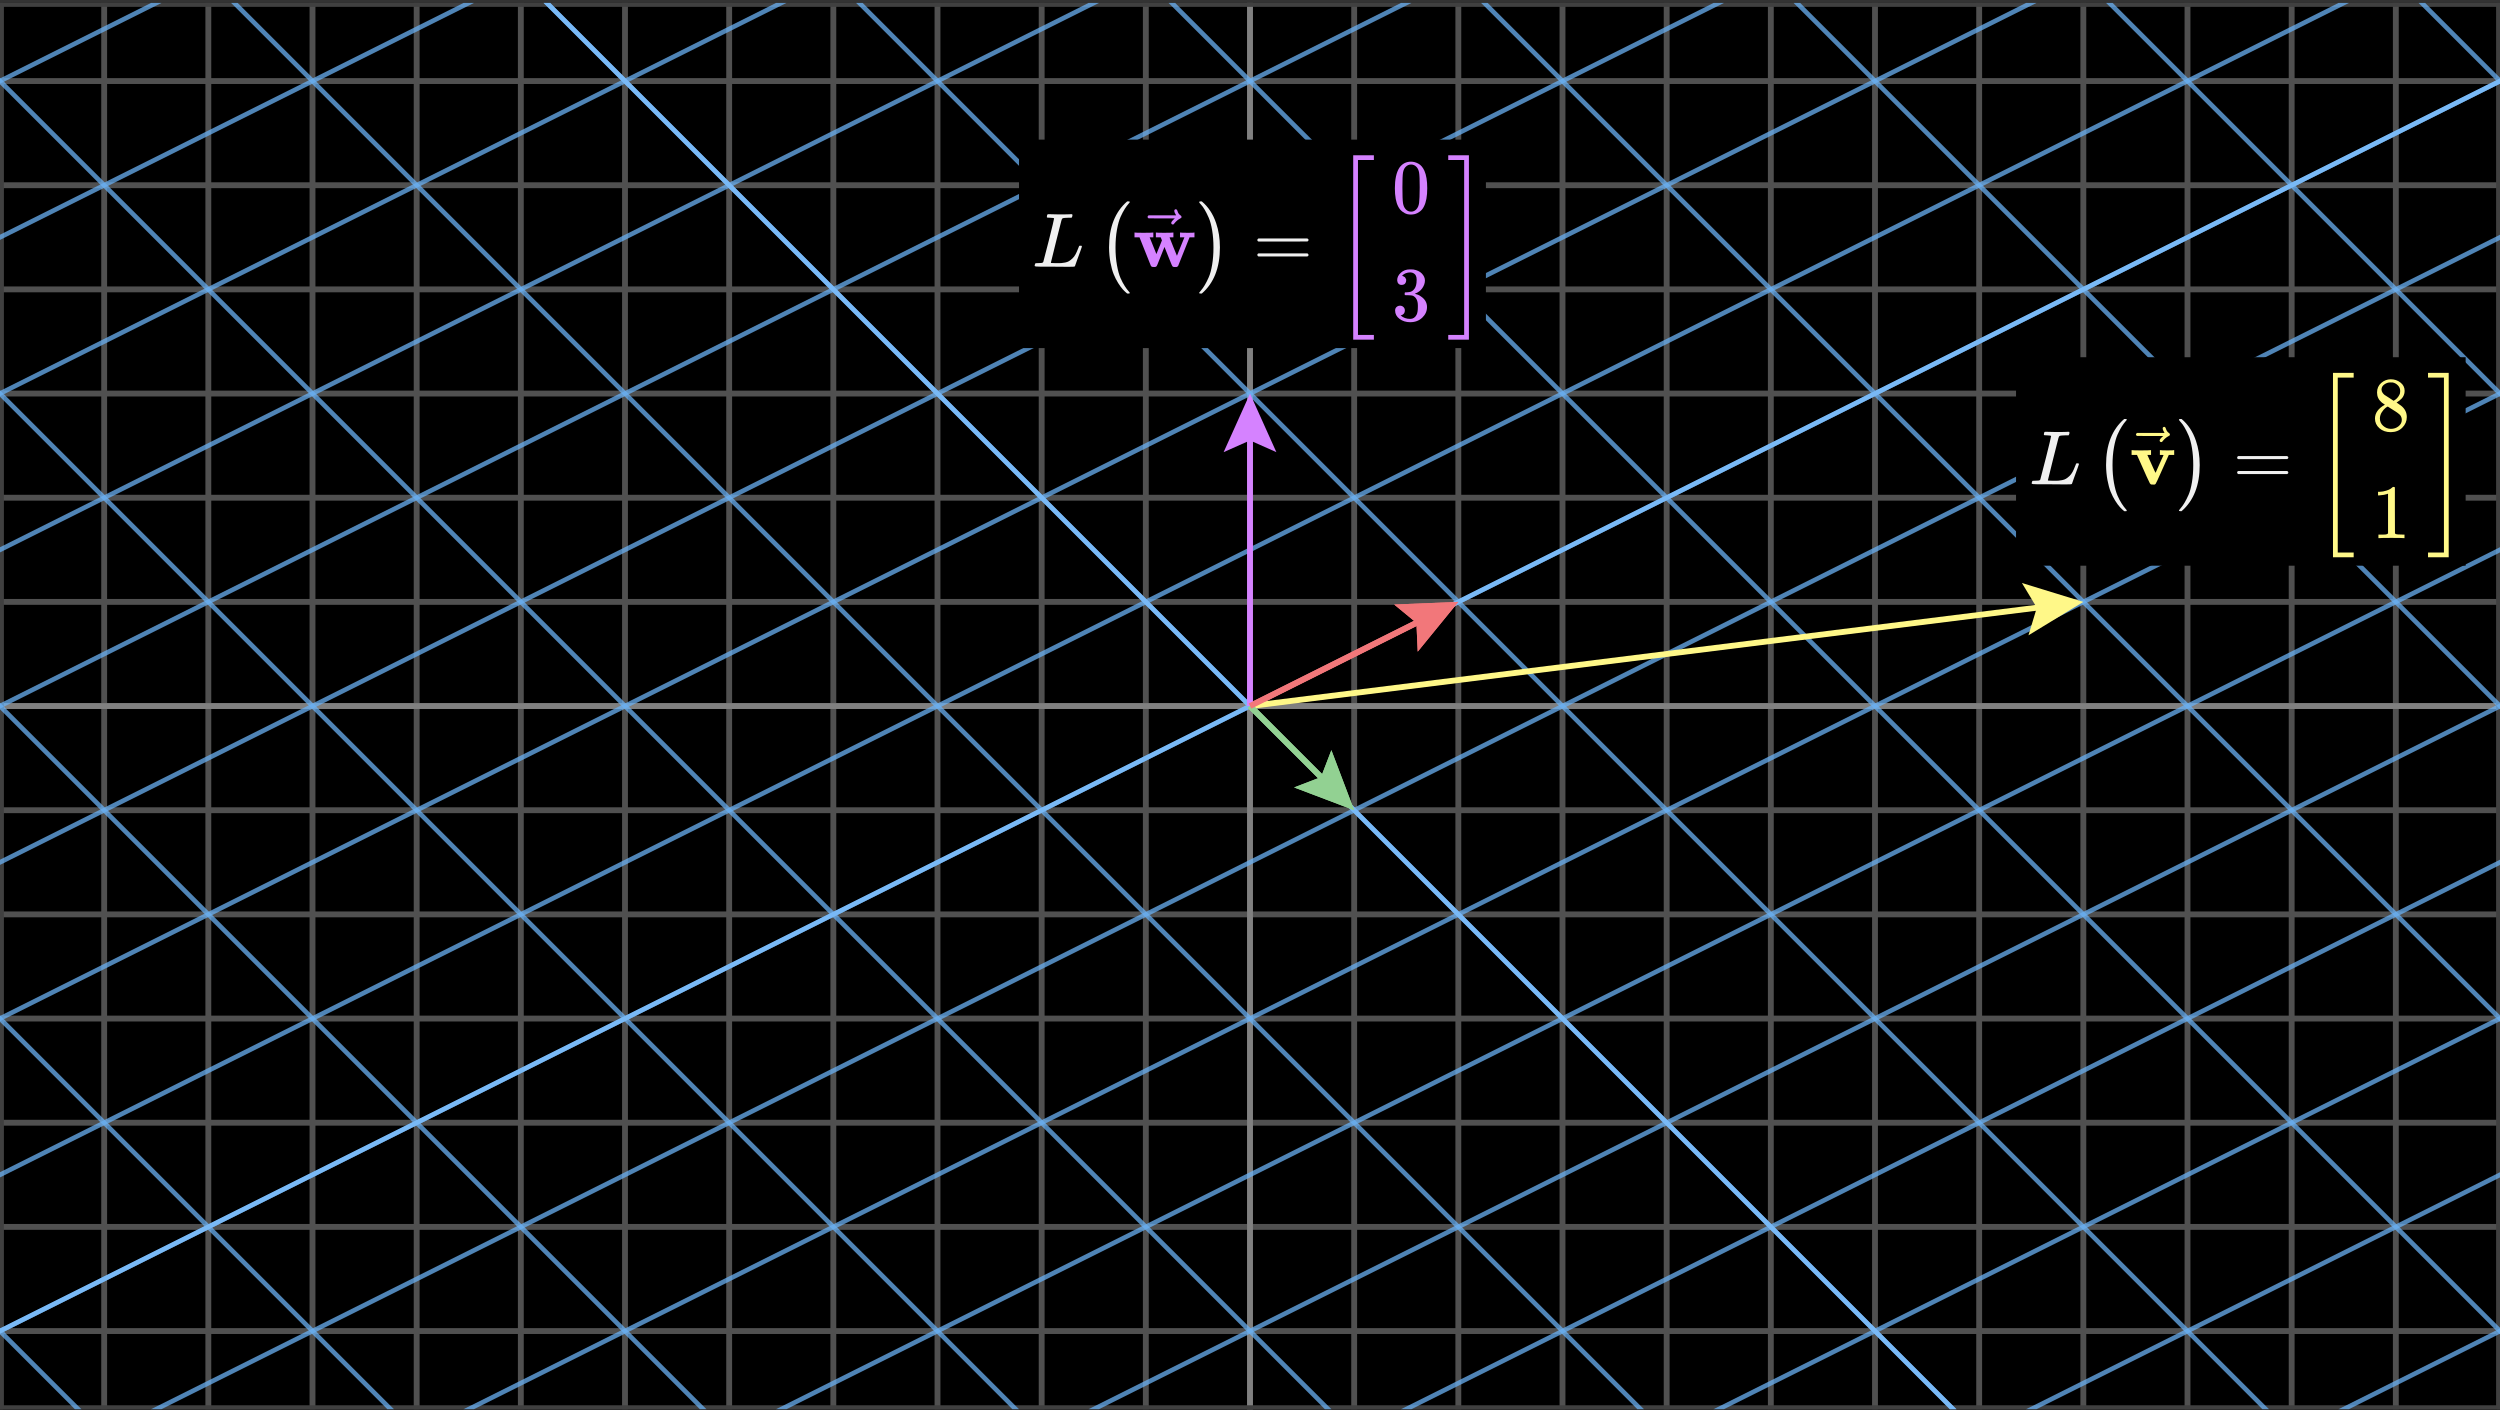 <svg width="640" height="361" viewBox="0 0 640 361" fill="none" xmlns="http://www.w3.org/2000/svg">
<rect x="0" y="0" width="640" height="361" fill="#333333" stroke="none"/>
<g clip-path="url(#clip0_1598_27919)">
<path d="M640 0.75H0V360.75H640V0.75Z" fill="black"/>
<g clip-path="url(#clip1_1598_27919)">
<path d="M0 20.75H640" stroke="#505050" stroke-width="1.5"/>
<path d="M0 47.417H640" stroke="#505050" stroke-width="1.5"/>
<path d="M0 74.083H640" stroke="#505050" stroke-width="1.5"/>
<path d="M0 100.75H640" stroke="#505050" stroke-width="1.5"/>
<path d="M0 127.417H640" stroke="#505050" stroke-width="1.5"/>
<path d="M0 154.083H640" stroke="#505050" stroke-width="1.5"/>
<path d="M0 180.75H640" stroke="#505050" stroke-width="1.5"/>
<path d="M0 207.417H640" stroke="#505050" stroke-width="1.5"/>
<path d="M0 234.083H640" stroke="#505050" stroke-width="1.5"/>
<path d="M0 260.75H640" stroke="#505050" stroke-width="1.5"/>
<path d="M0 287.417H640" stroke="#505050" stroke-width="1.5"/>
<path d="M0 314.083H640" stroke="#505050" stroke-width="1.5"/>
<path d="M0 340.75H640" stroke="#505050" stroke-width="1.5"/>
<path d="M0 0.75V360.75" stroke="#505050" stroke-width="1.5"/>
<path d="M26.667 0.75V360.75" stroke="#505050" stroke-width="1.5"/>
<path d="M53.333 0.75V360.75" stroke="#505050" stroke-width="1.5"/>
<path d="M80 0.75V360.75" stroke="#505050" stroke-width="1.5"/>
<path d="M106.667 0.75V360.75" stroke="#505050" stroke-width="1.5"/>
<path d="M133.333 0.75V360.75" stroke="#505050" stroke-width="1.5"/>
<path d="M160 0.75V360.75" stroke="#505050" stroke-width="1.5"/>
<path d="M186.667 0.75V360.75" stroke="#505050" stroke-width="1.5"/>
<path d="M213.333 0.75V360.75" stroke="#505050" stroke-width="1.5"/>
<path d="M240 0.75V360.75" stroke="#505050" stroke-width="1.5"/>
<path d="M266.667 0.75V360.75" stroke="#505050" stroke-width="1.5"/>
<path d="M293.333 0.75V360.75" stroke="#505050" stroke-width="1.5"/>
<path d="M320 0.75V360.75" stroke="#505050" stroke-width="1.5"/>
<path d="M346.667 0.75V360.75" stroke="#505050" stroke-width="1.5"/>
<path d="M373.333 0.75V360.75" stroke="#505050" stroke-width="1.5"/>
<path d="M400 0.75V360.75" stroke="#505050" stroke-width="1.5"/>
<path d="M426.667 0.75V360.75" stroke="#505050" stroke-width="1.5"/>
<path d="M453.333 0.75V360.75" stroke="#505050" stroke-width="1.5"/>
<path d="M480 0.75V360.75" stroke="#505050" stroke-width="1.5"/>
<path d="M506.667 0.75V360.75" stroke="#505050" stroke-width="1.5"/>
<path d="M533.333 0.75V360.75" stroke="#505050" stroke-width="1.5"/>
<path d="M560 0.75V360.75" stroke="#505050" stroke-width="1.5"/>
<path d="M586.667 0.75V360.75" stroke="#505050" stroke-width="1.5"/>
<path d="M613.333 0.75V360.75" stroke="#505050" stroke-width="1.5"/>
<path d="M640 0.75V360.75" stroke="#505050" stroke-width="1.5"/>
</g>
<path d="M0 180.75H640" stroke="#808080" stroke-width="1.5"/>
<path d="M320 0.75V360.75" stroke="#808080" stroke-width="1.5"/>
<path d="M640 0.75H0V360.75H640V0.75Z" stroke="#404040" stroke-width="2"/>
<g clip-path="url(#clip2_1598_27919)">
<path d="M-2400 -379.25L160 2180.75" stroke="#6AB0F3" stroke-opacity="0.75" stroke-width="1.193"/>
<path d="M-2346.67 -405.917L213.333 2154.08" stroke="#6AB0F3" stroke-opacity="0.75" stroke-width="1.193"/>
<path d="M-2293.33 -432.583L266.667 2127.42" stroke="#6AB0F3" stroke-opacity="0.75" stroke-width="1.193"/>
<path d="M-2240 -459.25L320 2100.75" stroke="#6AB0F3" stroke-opacity="0.75" stroke-width="1.193"/>
<path d="M-2186.67 -485.917L373.333 2074.08" stroke="#6AB0F3" stroke-opacity="0.75" stroke-width="1.193"/>
<path d="M-2133.33 -512.583L426.667 2047.42" stroke="#6AB0F3" stroke-opacity="0.75" stroke-width="1.193"/>
<path d="M-2080 -539.25L480 2020.75" stroke="#6AB0F3" stroke-opacity="0.75" stroke-width="1.193"/>
<path d="M-2026.67 -565.917L533.333 1994.08" stroke="#6AB0F3" stroke-opacity="0.75" stroke-width="1.193"/>
<path d="M-1973.33 -592.583L586.667 1967.42" stroke="#6AB0F3" stroke-opacity="0.75" stroke-width="1.193"/>
<path d="M-1920 -619.25L640 1940.75" stroke="#6AB0F3" stroke-opacity="0.75" stroke-width="1.193"/>
<path d="M-1866.67 -645.917L693.333 1914.08" stroke="#6AB0F3" stroke-opacity="0.75" stroke-width="1.193"/>
<path d="M-1813.33 -672.583L746.667 1887.42" stroke="#6AB0F3" stroke-opacity="0.75" stroke-width="1.193"/>
<path d="M-1760 -699.25L800 1860.75" stroke="#6AB0F3" stroke-opacity="0.75" stroke-width="1.193"/>
<path d="M-1706.67 -725.917L853.333 1834.08" stroke="#6AB0F3" stroke-opacity="0.75" stroke-width="1.193"/>
<path d="M-1653.33 -752.583L906.667 1807.42" stroke="#6AB0F3" stroke-opacity="0.75" stroke-width="1.193"/>
<path d="M-1600 -779.25L960 1780.75" stroke="#6AB0F3" stroke-opacity="0.75" stroke-width="1.193"/>
<path d="M-1546.67 -805.917L1013.33 1754.08" stroke="#6AB0F3" stroke-opacity="0.75" stroke-width="1.193"/>
<path d="M-1493.33 -832.583L1066.67 1727.42" stroke="#6AB0F3" stroke-opacity="0.75" stroke-width="1.193"/>
<path d="M-1440 -859.25L1120 1700.75" stroke="#6AB0F3" stroke-opacity="0.75" stroke-width="1.193"/>
<path d="M-1386.67 -885.917L1173.33 1674.08" stroke="#6AB0F3" stroke-opacity="0.75" stroke-width="1.193"/>
<path d="M-1333.33 -912.583L1226.67 1647.42" stroke="#6AB0F3" stroke-opacity="0.75" stroke-width="1.193"/>
<path d="M-1280 -939.25L1280 1620.75" stroke="#6AB0F3" stroke-opacity="0.75" stroke-width="1.193"/>
<path d="M-1226.67 -965.917L1333.33 1594.08" stroke="#6AB0F3" stroke-opacity="0.75" stroke-width="1.193"/>
<path d="M-1173.33 -992.583L1386.67 1567.42" stroke="#6AB0F3" stroke-opacity="0.75" stroke-width="1.193"/>
<path d="M-1120 -1019.25L1440 1540.75" stroke="#6AB0F3" stroke-opacity="0.75" stroke-width="1.193"/>
<path d="M-1066.67 -1045.92L1493.33 1514.08" stroke="#6AB0F3" stroke-opacity="0.75" stroke-width="1.193"/>
<path d="M-1013.33 -1072.58L1546.67 1487.42" stroke="#6AB0F3" stroke-opacity="0.75" stroke-width="1.193"/>
<path d="M-960 -1099.25L1600 1460.75" stroke="#6AB0F3" stroke-opacity="0.75" stroke-width="1.193"/>
<path d="M-906.667 -1125.92L1653.33 1434.08" stroke="#6AB0F3" stroke-opacity="0.75" stroke-width="1.193"/>
<path d="M-853.333 -1152.58L1706.67 1407.42" stroke="#6AB0F3" stroke-opacity="0.75" stroke-width="1.193"/>
<path d="M-800 -1179.25L1760 1380.75" stroke="#6AB0F3" stroke-opacity="0.75" stroke-width="1.193"/>
<path d="M-746.667 -1205.92L1813.33 1354.08" stroke="#6AB0F3" stroke-opacity="0.75" stroke-width="1.193"/>
<path d="M-693.333 -1232.58L1866.67 1327.42" stroke="#6AB0F3" stroke-opacity="0.75" stroke-width="1.193"/>
<path d="M-640 -1259.25L1920 1300.75" stroke="#6AB0F3" stroke-opacity="0.75" stroke-width="1.193"/>
<path d="M-586.667 -1285.92L1973.33 1274.08" stroke="#6AB0F3" stroke-opacity="0.75" stroke-width="1.193"/>
<path d="M-533.334 -1312.58L2026.67 1247.42" stroke="#6AB0F3" stroke-opacity="0.75" stroke-width="1.193"/>
<path d="M-480 -1339.25L2080 1220.75" stroke="#6AB0F3" stroke-opacity="0.75" stroke-width="1.193"/>
<path d="M-426.667 -1365.92L2133.33 1194.08" stroke="#6AB0F3" stroke-opacity="0.75" stroke-width="1.193"/>
<path d="M-373.333 -1392.58L2186.67 1167.42" stroke="#6AB0F3" stroke-opacity="0.75" stroke-width="1.193"/>
<path d="M-320 -1419.25L2240 1140.75" stroke="#6AB0F3" stroke-opacity="0.75" stroke-width="1.193"/>
<path d="M-266.667 -1445.92L2293.33 1114.08" stroke="#6AB0F3" stroke-opacity="0.75" stroke-width="1.193"/>
<path d="M-213.333 -1472.58L2346.67 1087.42" stroke="#6AB0F3" stroke-opacity="0.75" stroke-width="1.193"/>
<path d="M-160 -1499.25L2400 1060.75" stroke="#6AB0F3" stroke-opacity="0.75" stroke-width="1.193"/>
<path d="M-106.667 -1525.92L2453.33 1034.08" stroke="#6AB0F3" stroke-opacity="0.75" stroke-width="1.193"/>
<path d="M-53.333 -1552.58L2506.67 1007.42" stroke="#6AB0F3" stroke-opacity="0.75" stroke-width="1.193"/>
<path d="M0 -1579.25L2560 980.75" stroke="#6AB0F3" stroke-opacity="0.75" stroke-width="1.193"/>
<path d="M53.333 -1605.92L2613.33 954.083" stroke="#6AB0F3" stroke-opacity="0.75" stroke-width="1.193"/>
<path d="M106.667 -1632.58L2666.67 927.417" stroke="#6AB0F3" stroke-opacity="0.75" stroke-width="1.193"/>
<path d="M160 -1659.25L2720 900.75" stroke="#6AB0F3" stroke-opacity="0.75" stroke-width="1.193"/>
<path d="M213.333 -1685.92L2773.33 874.083" stroke="#6AB0F3" stroke-opacity="0.75" stroke-width="1.193"/>
<path d="M266.667 -1712.58L2826.67 847.417" stroke="#6AB0F3" stroke-opacity="0.75" stroke-width="1.193"/>
<path d="M320 -1739.25L2880 820.75" stroke="#6AB0F3" stroke-opacity="0.75" stroke-width="1.193"/>
<path d="M373.333 -1765.92L2933.33 794.083" stroke="#6AB0F3" stroke-opacity="0.75" stroke-width="1.193"/>
<path d="M426.667 -1792.58L2986.67 767.417" stroke="#6AB0F3" stroke-opacity="0.75" stroke-width="1.193"/>
<path d="M480 -1819.25L3040 740.75" stroke="#6AB0F3" stroke-opacity="0.75" stroke-width="1.193"/>
<path d="M-2000 20.75L880 -1419.25" stroke="#6AB0F3" stroke-opacity="0.75" stroke-width="1.193"/>
<path d="M-1973.33 47.417L906.667 -1392.58" stroke="#6AB0F3" stroke-opacity="0.75" stroke-width="1.193"/>
<path d="M-1946.67 74.083L933.334 -1365.92" stroke="#6AB0F3" stroke-opacity="0.75" stroke-width="1.193"/>
<path d="M-1920 100.75L960 -1339.25" stroke="#6AB0F3" stroke-opacity="0.75" stroke-width="1.193"/>
<path d="M-1893.33 127.417L986.667 -1312.58" stroke="#6AB0F3" stroke-opacity="0.75" stroke-width="1.193"/>
<path d="M-1866.67 154.083L1013.33 -1285.92" stroke="#6AB0F3" stroke-opacity="0.75" stroke-width="1.193"/>
<path d="M-1840 180.75L1040 -1259.25" stroke="#6AB0F3" stroke-opacity="0.75" stroke-width="1.193"/>
<path d="M-1813.33 207.417L1066.67 -1232.58" stroke="#6AB0F3" stroke-opacity="0.75" stroke-width="1.193"/>
<path d="M-1786.67 234.083L1093.33 -1205.92" stroke="#6AB0F3" stroke-opacity="0.75" stroke-width="1.193"/>
<path d="M-1760 260.75L1120 -1179.25" stroke="#6AB0F3" stroke-opacity="0.75" stroke-width="1.193"/>
<path d="M-1733.33 287.417L1146.67 -1152.58" stroke="#6AB0F3" stroke-opacity="0.75" stroke-width="1.193"/>
<path d="M-1706.67 314.083L1173.33 -1125.92" stroke="#6AB0F3" stroke-opacity="0.75" stroke-width="1.193"/>
<path d="M-1680 340.75L1200 -1099.25" stroke="#6AB0F3" stroke-opacity="0.75" stroke-width="1.193"/>
<path d="M-1653.33 367.417L1226.67 -1072.58" stroke="#6AB0F3" stroke-opacity="0.75" stroke-width="1.193"/>
<path d="M-1626.67 394.083L1253.33 -1045.92" stroke="#6AB0F3" stroke-opacity="0.75" stroke-width="1.193"/>
<path d="M-1600 420.75L1280 -1019.25" stroke="#6AB0F3" stroke-opacity="0.75" stroke-width="1.193"/>
<path d="M-1573.33 447.417L1306.67 -992.584" stroke="#6AB0F3" stroke-opacity="0.75" stroke-width="1.193"/>
<path d="M-1546.67 474.083L1333.33 -965.917" stroke="#6AB0F3" stroke-opacity="0.75" stroke-width="1.193"/>
<path d="M-1520 500.75L1360 -939.25" stroke="#6AB0F3" stroke-opacity="0.75" stroke-width="1.193"/>
<path d="M-1493.33 527.417L1386.67 -912.583" stroke="#6AB0F3" stroke-opacity="0.75" stroke-width="1.193"/>
<path d="M-1466.67 554.083L1413.33 -885.917" stroke="#6AB0F3" stroke-opacity="0.75" stroke-width="1.193"/>
<path d="M-1440 580.75L1440 -859.25" stroke="#6AB0F3" stroke-opacity="0.75" stroke-width="1.193"/>
<path d="M-1413.33 607.417L1466.67 -832.584" stroke="#6AB0F3" stroke-opacity="0.75" stroke-width="1.193"/>
<path d="M-1386.67 634.083L1493.33 -805.917" stroke="#6AB0F3" stroke-opacity="0.75" stroke-width="1.193"/>
<path d="M-1360 660.75L1520 -779.25" stroke="#6AB0F3" stroke-opacity="0.75" stroke-width="1.193"/>
<path d="M-1333.33 687.417L1546.67 -752.583" stroke="#6AB0F3" stroke-opacity="0.75" stroke-width="1.193"/>
<path d="M-1306.67 714.083L1573.33 -725.917" stroke="#6AB0F3" stroke-opacity="0.75" stroke-width="1.193"/>
<path d="M-1280 740.75L1600 -699.25" stroke="#6AB0F3" stroke-opacity="0.75" stroke-width="1.193"/>
<path d="M-1253.33 767.417L1626.67 -672.583" stroke="#6AB0F3" stroke-opacity="0.75" stroke-width="1.193"/>
<path d="M-1226.67 794.083L1653.33 -645.917" stroke="#6AB0F3" stroke-opacity="0.75" stroke-width="1.193"/>
<path d="M-1200 820.75L1680 -619.25" stroke="#6AB0F3" stroke-opacity="0.75" stroke-width="1.193"/>
<path d="M-1173.33 847.417L1706.67 -592.583" stroke="#6AB0F3" stroke-opacity="0.75" stroke-width="1.193"/>
<path d="M-1146.67 874.083L1733.33 -565.917" stroke="#6AB0F3" stroke-opacity="0.75" stroke-width="1.193"/>
<path d="M-1120 900.75L1760 -539.25" stroke="#6AB0F3" stroke-opacity="0.75" stroke-width="1.193"/>
<path d="M-1093.33 927.417L1786.67 -512.583" stroke="#6AB0F3" stroke-opacity="0.75" stroke-width="1.193"/>
<path d="M-1066.67 954.083L1813.33 -485.917" stroke="#6AB0F3" stroke-opacity="0.75" stroke-width="1.193"/>
<path d="M-1040 980.75L1840 -459.25" stroke="#6AB0F3" stroke-opacity="0.75" stroke-width="1.193"/>
<path d="M-1013.33 1007.42L1866.67 -432.583" stroke="#6AB0F3" stroke-opacity="0.75" stroke-width="1.193"/>
<path d="M-986.667 1034.08L1893.33 -405.917" stroke="#6AB0F3" stroke-opacity="0.75" stroke-width="1.193"/>
<path d="M-960 1060.75L1920 -379.25" stroke="#6AB0F3" stroke-opacity="0.75" stroke-width="1.193"/>
<path d="M-933.333 1087.42L1946.67 -352.584" stroke="#6AB0F3" stroke-opacity="0.75" stroke-width="1.193"/>
<path d="M-906.667 1114.08L1973.33 -325.917" stroke="#6AB0F3" stroke-opacity="0.75" stroke-width="1.193"/>
<path d="M-880 1140.75L2000 -299.25" stroke="#6AB0F3" stroke-opacity="0.75" stroke-width="1.193"/>
<path d="M-853.333 1167.42L2026.67 -272.583" stroke="#6AB0F3" stroke-opacity="0.75" stroke-width="1.193"/>
<path d="M-826.667 1194.08L2053.33 -245.917" stroke="#6AB0F3" stroke-opacity="0.75" stroke-width="1.193"/>
<path d="M-800 1220.75L2080 -219.25" stroke="#6AB0F3" stroke-opacity="0.75" stroke-width="1.193"/>
<path d="M-773.333 1247.42L2106.67 -192.584" stroke="#6AB0F3" stroke-opacity="0.75" stroke-width="1.193"/>
<path d="M-746.667 1274.08L2133.33 -165.917" stroke="#6AB0F3" stroke-opacity="0.75" stroke-width="1.193"/>
<path d="M-720 1300.75L2160 -139.25" stroke="#6AB0F3" stroke-opacity="0.75" stroke-width="1.193"/>
<path d="M-693.333 1327.42L2186.67 -112.583" stroke="#6AB0F3" stroke-opacity="0.75" stroke-width="1.193"/>
<path d="M-666.667 1354.08L2213.33 -85.917" stroke="#6AB0F3" stroke-opacity="0.75" stroke-width="1.193"/>
<path d="M-640 1380.75L2240 -59.25" stroke="#6AB0F3" stroke-opacity="0.75" stroke-width="1.193"/>
<path d="M-613.333 1407.42L2266.67 -32.583" stroke="#6AB0F3" stroke-opacity="0.75" stroke-width="1.193"/>
<path d="M-586.667 1434.08L2293.33 -5.917" stroke="#6AB0F3" stroke-opacity="0.75" stroke-width="1.193"/>
<path d="M-560 1460.75L2320 20.75" stroke="#6AB0F3" stroke-opacity="0.75" stroke-width="1.193"/>
<path d="M-533.333 1487.42L2346.67 47.417" stroke="#6AB0F3" stroke-opacity="0.75" stroke-width="1.193"/>
<path d="M-506.667 1514.08L2373.33 74.083" stroke="#6AB0F3" stroke-opacity="0.75" stroke-width="1.193"/>
<path d="M-480 1540.75L2400 100.75" stroke="#6AB0F3" stroke-opacity="0.75" stroke-width="1.193"/>
<path d="M-453.333 1567.42L2426.67 127.416" stroke="#6AB0F3" stroke-opacity="0.75" stroke-width="1.193"/>
<path d="M-426.667 1594.08L2453.33 154.083" stroke="#6AB0F3" stroke-opacity="0.75" stroke-width="1.193"/>
<path d="M-400 1620.75L2480 180.75" stroke="#6AB0F3" stroke-opacity="0.75" stroke-width="1.193"/>
<path d="M-373.333 1647.42L2506.67 207.416" stroke="#6AB0F3" stroke-opacity="0.75" stroke-width="1.193"/>
<path d="M-346.667 1674.08L2533.33 234.083" stroke="#6AB0F3" stroke-opacity="0.75" stroke-width="1.193"/>
<path d="M-320 1700.75L2560 260.75" stroke="#6AB0F3" stroke-opacity="0.75" stroke-width="1.193"/>
<path d="M-293.333 1727.42L2586.67 287.417" stroke="#6AB0F3" stroke-opacity="0.75" stroke-width="1.193"/>
<path d="M-266.667 1754.08L2613.33 314.083" stroke="#6AB0F3" stroke-opacity="0.75" stroke-width="1.193"/>
<path d="M-240 1780.75L2640 340.75" stroke="#6AB0F3" stroke-opacity="0.75" stroke-width="1.193"/>
<path d="M1600 1460.75L-960 -1099.25" stroke="#79B9F6" stroke-width="1.193"/>
<path d="M-1120 900.75L1760 -539.25" stroke="#79B9F6" stroke-width="1.193"/>
</g>
<path d="M340.833 192.037L346.667 207.417L331.287 201.583L338.182 198.932L340.833 192.037Z" fill="#92D192"/>
<path d="M320 180.75L343.839 204.589" stroke="#92D192" stroke-width="1.5"/>
<path d="M356.898 154.754L373.333 154.083L362.935 166.829L362.6 159.45L356.898 154.754Z" fill="#F2777A"/>
<path d="M320 180.75L369.755 155.872" stroke="#F2777A" stroke-width="1.5"/>
<path d="M517.612 149.246L533.333 154.083L519.286 162.641L521.426 155.571L517.612 149.246Z" fill="#FFF888"/>
<path d="M320 180.75L529.364 154.579" stroke="#FFF888" stroke-width="1.5"/>
<path d="M313.25 115.75L320 100.75L326.75 115.75L320 112.75L313.25 115.75Z" fill="#D582FF"/>
<path d="M320 180.75V104.75" stroke="#D582FF" stroke-width="1.5"/>
<path d="M340.833 192.037L346.667 207.417L331.287 201.583L338.182 198.932L340.833 192.037Z" fill="#92D192"/>
<path d="M320 180.75L343.839 204.589" stroke="#92D192" stroke-width="1.5"/>
<path d="M356.898 154.754L373.333 154.083L362.935 166.829L362.6 159.45L356.898 154.754Z" fill="#F2777A"/>
<path d="M320 180.75L369.755 155.872" stroke="#F2777A" stroke-width="1.5"/>
<path d="M631.204 91.45H516.107V144.817H631.204V91.45Z" fill="black"/>
<g clip-path="url(#clip3_1598_27919)">
<path d="M523.963 111.442C523.517 111.442 523.281 111.416 523.255 111.363C523.241 111.337 523.235 111.285 523.235 111.206C523.235 110.891 523.307 110.674 523.451 110.556C523.478 110.543 523.576 110.537 523.747 110.537C524.455 110.576 525.288 110.596 526.246 110.596C528.096 110.596 529.159 110.576 529.435 110.537H529.671C529.75 110.615 529.789 110.674 529.789 110.714C529.789 110.753 529.776 110.871 529.75 111.068C529.684 111.265 529.625 111.39 529.573 111.442H528.825C527.919 111.455 527.388 111.514 527.23 111.619C527.139 111.672 527.047 111.855 526.955 112.17C526.863 112.485 526.423 114.217 525.636 117.367C525.426 118.219 525.203 119.125 524.967 120.083C524.731 121.041 524.554 121.762 524.435 122.248L524.258 122.956C524.258 123.009 524.317 123.035 524.435 123.035C524.554 123.035 524.941 123.048 525.597 123.074H525.931C526.351 123.074 526.686 123.068 526.935 123.055C527.184 123.042 527.506 122.996 527.9 122.917C528.293 122.838 528.621 122.72 528.884 122.563C529.146 122.405 529.435 122.182 529.75 121.894C530.065 121.605 530.34 121.244 530.576 120.811C530.786 120.417 530.983 119.978 531.167 119.492C531.351 119.007 531.462 118.731 531.502 118.666C531.567 118.626 531.679 118.607 531.836 118.607H532.092C532.171 118.725 532.21 118.797 532.21 118.823C532.21 118.849 532.079 119.236 531.816 119.984C531.554 120.732 531.265 121.52 530.95 122.346C530.636 123.173 530.465 123.658 530.439 123.803C530.412 123.868 530.386 123.908 530.36 123.921C530.334 123.934 530.229 123.954 530.045 123.98C529.861 124.006 529.579 124.013 529.199 124C529.054 124 528.556 124 527.703 124C526.85 124 526.036 123.993 525.262 123.98H521.759C520.656 123.98 520.105 123.914 520.105 123.783C520.105 123.691 520.118 123.599 520.145 123.507C520.21 123.258 520.276 123.12 520.341 123.094C520.394 123.081 520.492 123.074 520.637 123.074H520.755C521.109 123.074 521.503 123.055 521.936 123.015C522.119 122.976 522.244 122.897 522.31 122.779C522.349 122.727 522.822 120.903 523.727 117.307C524.632 113.712 525.085 111.816 525.085 111.619C525.085 111.527 524.711 111.468 523.963 111.442Z" fill="#F0F0F0"/>
<path d="M539.152 119.049C539.152 113.866 540.701 109.936 543.797 107.259H544.348C544.427 107.338 544.466 107.397 544.466 107.437C544.466 107.489 544.342 107.653 544.092 107.929C543.843 108.204 543.541 108.618 543.187 109.169C542.833 109.72 542.472 110.402 542.105 111.216C541.737 112.029 541.429 113.125 541.179 114.503C540.93 115.88 540.805 117.403 540.805 119.069C540.805 120.722 540.93 122.238 541.179 123.616C541.429 124.993 541.731 126.083 542.085 126.883C542.439 127.683 542.8 128.366 543.167 128.93C543.535 129.494 543.843 129.914 544.092 130.19C544.342 130.465 544.466 130.629 544.466 130.682C544.466 130.721 544.427 130.78 544.348 130.859H543.797C543.417 130.544 543.049 130.196 542.695 129.816C542.341 129.435 541.941 128.891 541.494 128.182C541.048 127.473 540.661 126.712 540.333 125.899C540.005 125.085 539.73 124.082 539.506 122.887C539.283 121.693 539.165 120.414 539.152 119.049Z" fill="#F0F0F0"/>
<path d="M553.068 115.241C553.225 115.28 553.842 115.3 554.918 115.3C555.876 115.3 556.394 115.28 556.473 115.241H556.591V116.461H555.213L553.225 120.909C552.425 122.72 551.966 123.704 551.847 123.862C551.742 123.993 551.618 124.059 551.473 124.059C551.447 124.059 551.401 124.059 551.336 124.059C551.27 124.059 551.204 124.052 551.139 124.039H550.844C550.647 124.039 550.489 123.94 550.371 123.744C550.253 123.547 549.971 122.956 549.525 121.972C549.328 121.539 549.171 121.185 549.053 120.909L547.065 116.461H545.687V115.241H545.844C546.041 115.28 546.769 115.3 548.029 115.3C549.433 115.3 550.253 115.28 550.489 115.241H550.666V116.461H549.722L550.765 118.784C551.434 120.293 551.788 121.047 551.828 121.047C551.828 121.034 552.162 120.28 552.832 118.784C553.501 117.288 553.849 116.52 553.875 116.481C553.875 116.468 553.717 116.461 553.402 116.461H552.93V115.241H553.068Z" fill="#FFF888"/>
<path d="M553.648 109.671C553.648 109.566 553.681 109.474 553.747 109.395C553.812 109.316 553.911 109.277 554.042 109.277C554.134 109.277 554.213 109.31 554.278 109.375C554.344 109.428 554.409 109.552 554.475 109.749C554.606 110.235 554.875 110.609 555.282 110.871C555.426 110.963 555.499 111.081 555.499 111.225C555.499 111.344 555.479 111.422 555.44 111.462C555.4 111.501 555.308 111.56 555.164 111.639C554.6 111.928 554.108 112.341 553.688 112.879C553.662 112.905 553.629 112.944 553.589 112.997C553.55 113.049 553.517 113.089 553.491 113.115C553.465 113.141 553.432 113.154 553.393 113.154C553.353 113.154 553.307 113.161 553.255 113.174C553.163 113.174 553.078 113.141 552.999 113.076C552.92 113.01 552.874 112.912 552.861 112.78C552.861 112.531 553.169 112.144 553.786 111.619H550.42L547.055 111.599C546.884 111.481 546.799 111.357 546.799 111.225C546.799 111.134 546.884 111.002 547.055 110.832H554.121C553.806 110.333 553.648 109.946 553.648 109.671Z" fill="#FFF888"/>
<path d="M563.126 119.049C563.126 124.246 561.577 128.182 558.48 130.859H558.225C558.054 130.859 557.942 130.846 557.89 130.82C557.838 130.793 557.811 130.734 557.811 130.642C557.838 130.577 558.002 130.373 558.303 130.032C558.605 129.691 558.92 129.245 559.248 128.694C559.576 128.143 559.917 127.467 560.272 126.666C560.626 125.866 560.915 124.797 561.138 123.458C561.361 122.12 561.472 120.657 561.472 119.069C561.472 117.481 561.361 116.018 561.138 114.68C560.915 113.341 560.626 112.272 560.272 111.472C559.917 110.671 559.576 109.989 559.248 109.425C558.92 108.86 558.605 108.421 558.303 108.106C558.002 107.791 557.838 107.581 557.811 107.476C557.811 107.332 557.91 107.259 558.107 107.259H558.225H558.48C560.16 108.663 561.387 110.527 562.161 112.849C562.804 114.699 563.126 116.766 563.126 119.049Z" fill="#F0F0F0"/>
<path d="M572.705 117.15C572.705 116.979 572.797 116.848 572.981 116.756H585.518C585.715 116.861 585.814 116.993 585.814 117.15C585.814 117.294 585.722 117.419 585.538 117.524L579.279 117.544H573.02C572.81 117.478 572.705 117.347 572.705 117.15ZM572.705 120.968C572.705 120.772 572.81 120.64 573.02 120.575H585.538C585.722 120.706 585.814 120.837 585.814 120.968C585.814 121.139 585.715 121.27 585.518 121.362H572.981C572.797 121.27 572.705 121.139 572.705 120.968Z" fill="#F0F0F0"/>
<path d="M597.245 142.668V95.45H602.54V96.67H598.466V141.448H602.54V142.668H597.245Z" fill="#FFF888"/>
<path d="M608.523 101.994C608.523 101.994 608.523 101.489 608.523 100.479C608.523 99.468 608.878 98.655 609.586 98.038C610.295 97.421 611.108 97.106 612.027 97.093C612.959 97.093 613.785 97.369 614.507 97.92C615.229 98.471 615.59 99.186 615.59 100.065C615.59 100.459 615.517 100.827 615.373 101.168C615.229 101.509 615.058 101.784 614.861 101.994C614.664 102.204 614.461 102.388 614.251 102.545C614.041 102.703 613.871 102.821 613.739 102.9C613.608 102.978 613.536 103.031 613.523 103.057L613.798 103.234C613.982 103.366 614.166 103.497 614.35 103.628C614.533 103.759 614.638 103.831 614.664 103.845C615.649 104.619 616.141 105.596 616.141 106.777C616.141 107.814 615.76 108.713 614.999 109.474C614.238 110.235 613.254 110.622 612.047 110.635C610.866 110.635 609.895 110.3 609.134 109.631C608.373 108.962 607.992 108.135 607.992 107.151C607.992 105.734 608.838 104.553 610.531 103.608L610.177 103.352C609.901 103.182 609.724 103.051 609.645 102.959C608.897 102.316 608.523 101.489 608.523 100.479V101.994ZM612.775 102.605L612.893 102.526C612.972 102.473 613.031 102.434 613.07 102.408C613.11 102.381 613.175 102.336 613.267 102.27C613.359 102.204 613.438 102.139 613.503 102.073C613.569 102.007 613.641 101.929 613.72 101.837C613.798 101.745 613.871 101.66 613.936 101.581C614.002 101.502 614.067 101.397 614.133 101.266C614.199 101.135 614.258 101.023 614.31 100.931C614.363 100.84 614.395 100.708 614.409 100.538C614.422 100.367 614.435 100.223 614.448 100.105C614.448 99.541 614.258 99.062 613.877 98.668C613.497 98.274 613.057 98.025 612.558 97.92C612.467 97.907 612.25 97.9 611.909 97.9C611.371 97.9 610.866 98.071 610.393 98.412C609.921 98.753 609.678 99.18 609.665 99.692C609.665 99.993 609.75 100.269 609.921 100.518C610.092 100.767 610.262 100.958 610.433 101.089C610.603 101.22 610.931 101.43 611.417 101.719C611.509 101.784 611.581 101.83 611.633 101.857L612.775 102.605ZM612.066 109.789C612.827 109.789 613.484 109.566 614.035 109.119C614.586 108.673 614.861 108.135 614.861 107.505C614.861 107.282 614.828 107.072 614.763 106.876C614.697 106.679 614.619 106.515 614.527 106.384C614.435 106.252 614.29 106.108 614.094 105.951C613.897 105.793 613.746 105.675 613.641 105.596C613.536 105.518 613.346 105.393 613.07 105.222C612.795 105.052 612.617 104.94 612.539 104.888C612.355 104.77 612.158 104.645 611.948 104.514C611.738 104.383 611.568 104.271 611.437 104.179L611.279 104.081C611.2 104.081 611.01 104.192 610.708 104.415C610.406 104.638 610.092 104.999 609.763 105.498C609.435 105.996 609.265 106.534 609.252 107.112C609.252 107.886 609.534 108.522 610.098 109.021C610.662 109.52 611.318 109.776 612.066 109.789Z" fill="#FFF888"/>
<path d="M611.338 126.381L611.082 126.48C610.899 126.545 610.636 126.611 610.295 126.676C609.954 126.742 609.573 126.788 609.153 126.814H608.779V125.909H609.153C609.77 125.883 610.341 125.784 610.866 125.614C611.391 125.443 611.758 125.285 611.968 125.141C612.178 124.997 612.362 124.852 612.519 124.708C612.545 124.669 612.624 124.649 612.755 124.649C612.873 124.649 612.985 124.688 613.09 124.767V130.652L613.11 136.557C613.201 136.649 613.28 136.708 613.346 136.734C613.411 136.76 613.569 136.787 613.818 136.813C614.067 136.839 614.474 136.852 615.038 136.852H615.55V137.758H615.334C615.058 137.718 614.015 137.699 612.204 137.699C610.42 137.699 609.39 137.718 609.114 137.758H608.878V136.852H609.39C609.678 136.852 609.928 136.852 610.137 136.852C610.347 136.852 610.511 136.846 610.63 136.833C610.748 136.819 610.853 136.8 610.944 136.774C611.036 136.747 611.089 136.734 611.102 136.734C611.115 136.734 611.154 136.701 611.22 136.636C611.286 136.57 611.325 136.544 611.338 136.557V126.381Z" fill="#FFF888"/>
<path d="M621.573 96.67V95.45H626.868V142.668H621.573V141.448H625.647V96.67H621.573Z" fill="#FFF888"/>
</g>
<path d="M380.393 35.744H260.871V89.111H380.393V35.744Z" fill="black"/>
<g clip-path="url(#clip4_1598_27919)">
<path d="M268.727 55.736C268.281 55.736 268.045 55.71 268.018 55.657C268.005 55.631 267.999 55.579 267.999 55.5C267.999 55.185 268.071 54.969 268.215 54.85C268.241 54.837 268.34 54.831 268.51 54.831C269.219 54.87 270.052 54.89 271.01 54.89C272.86 54.89 273.923 54.87 274.199 54.831H274.435C274.514 54.91 274.553 54.969 274.553 55.008C274.553 55.047 274.54 55.166 274.514 55.362C274.448 55.559 274.389 55.684 274.337 55.736H273.589C272.683 55.749 272.152 55.808 271.994 55.913C271.902 55.966 271.811 56.15 271.719 56.465C271.627 56.779 271.187 58.512 270.4 61.661C270.19 62.514 269.967 63.419 269.731 64.377C269.495 65.335 269.317 66.057 269.199 66.542L269.022 67.251C269.022 67.303 269.081 67.329 269.199 67.329C269.317 67.329 269.705 67.343 270.361 67.369H270.695C271.115 67.369 271.45 67.362 271.699 67.349C271.948 67.336 272.27 67.29 272.664 67.211C273.057 67.133 273.385 67.015 273.648 66.857C273.91 66.7 274.199 66.477 274.514 66.188C274.829 65.899 275.104 65.538 275.34 65.105C275.55 64.712 275.747 64.272 275.931 63.787C276.115 63.301 276.226 63.026 276.266 62.96C276.331 62.92 276.443 62.901 276.6 62.901H276.856C276.935 63.019 276.974 63.091 276.974 63.117C276.974 63.144 276.843 63.531 276.58 64.279C276.318 65.027 276.029 65.814 275.714 66.641C275.399 67.467 275.229 67.953 275.203 68.097C275.176 68.163 275.15 68.202 275.124 68.215C275.098 68.228 274.993 68.248 274.809 68.274C274.625 68.3 274.343 68.307 273.963 68.294C273.818 68.294 273.32 68.294 272.467 68.294C271.614 68.294 270.8 68.287 270.026 68.274H266.522C265.42 68.274 264.869 68.209 264.869 68.078C264.869 67.986 264.882 67.894 264.908 67.802C264.974 67.553 265.04 67.415 265.105 67.389C265.158 67.375 265.256 67.369 265.401 67.369H265.519C265.873 67.369 266.267 67.349 266.7 67.31C266.883 67.27 267.008 67.192 267.074 67.074C267.113 67.021 267.585 65.197 268.491 61.602C269.396 58.006 269.849 56.11 269.849 55.913C269.849 55.822 269.475 55.763 268.727 55.736Z" fill="#F0F0F0"/>
<path d="M283.916 63.344C283.916 58.16 285.465 54.23 288.561 51.554H289.113C289.191 51.632 289.231 51.691 289.231 51.731C289.231 51.783 289.106 51.947 288.857 52.223C288.607 52.498 288.306 52.912 287.951 53.463C287.597 54.014 287.236 54.696 286.869 55.51C286.501 56.323 286.193 57.419 285.944 58.797C285.694 60.175 285.57 61.697 285.57 63.363C285.57 65.017 285.694 66.532 285.944 67.91C286.193 69.288 286.495 70.377 286.849 71.177C287.203 71.978 287.564 72.66 287.932 73.225C288.299 73.789 288.607 74.209 288.857 74.484C289.106 74.76 289.231 74.924 289.231 74.976C289.231 75.016 289.191 75.075 289.113 75.153H288.561C288.181 74.838 287.814 74.491 287.459 74.11C287.105 73.73 286.705 73.185 286.259 72.477C285.812 71.768 285.425 71.007 285.097 70.193C284.769 69.38 284.494 68.376 284.271 67.182C284.048 65.988 283.929 64.708 283.916 63.344Z" fill="#F0F0F0"/>
<path d="M302.221 59.535C302.379 59.574 303.022 59.594 304.15 59.594C305.134 59.594 305.646 59.574 305.686 59.535H305.784V60.755H304.524L301.611 68.058C301.598 68.071 301.578 68.091 301.552 68.117C301.526 68.143 301.5 68.169 301.473 68.195C301.447 68.222 301.434 68.235 301.434 68.235C301.434 68.235 301.414 68.248 301.375 68.274C301.336 68.3 301.323 68.314 301.336 68.314C301.349 68.314 301.323 68.32 301.257 68.333C301.191 68.346 301.165 68.346 301.178 68.333C301.191 68.32 301.165 68.327 301.099 68.353C301.034 68.379 300.995 68.379 300.981 68.353C300.968 68.327 300.916 68.327 300.824 68.353H300.607C300.384 68.353 300.227 68.287 300.135 68.156C300.043 68.025 299.859 67.605 299.584 66.897C299.374 66.372 299.197 65.932 299.052 65.578L298.108 63.216L297.163 65.578C297.032 65.919 296.861 66.345 296.651 66.857C296.376 67.579 296.192 68.005 296.1 68.136C296.008 68.268 295.851 68.34 295.628 68.353H295.391C295.155 68.353 294.998 68.34 294.919 68.314C294.84 68.287 294.742 68.202 294.624 68.058L291.711 60.755H290.431V59.535H290.569C290.766 59.574 291.475 59.594 292.695 59.594C294.046 59.594 294.84 59.574 295.077 59.535H295.254V60.755H294.309L296.041 65.046L297.458 61.543L297.143 60.755H295.903V59.535H296.041C296.198 59.574 296.835 59.594 297.95 59.594C299.276 59.594 300.037 59.574 300.233 59.535H300.391V60.755H299.899C299.571 60.755 299.407 60.769 299.407 60.795C299.42 60.847 299.735 61.641 300.352 63.176C300.968 64.712 301.283 65.479 301.296 65.479L303.206 60.755H302.084V59.535H302.221Z" fill="#D582FF"/>
<path d="M300.617 53.965C300.617 53.86 300.65 53.768 300.716 53.689C300.781 53.611 300.88 53.571 301.011 53.571C301.103 53.571 301.182 53.604 301.247 53.67C301.313 53.722 301.378 53.847 301.444 54.044C301.575 54.529 301.844 54.903 302.251 55.166C302.395 55.257 302.467 55.375 302.467 55.52C302.467 55.638 302.448 55.717 302.408 55.756C302.369 55.795 302.277 55.854 302.133 55.933C301.569 56.222 301.077 56.635 300.657 57.173C300.63 57.199 300.598 57.239 300.558 57.291C300.519 57.344 300.486 57.383 300.46 57.409C300.434 57.436 300.401 57.449 300.361 57.449C300.322 57.449 300.276 57.455 300.224 57.468C300.132 57.468 300.046 57.436 299.968 57.37C299.889 57.304 299.843 57.206 299.83 57.075C299.83 56.825 300.138 56.438 300.755 55.913H297.389L294.023 55.894C293.853 55.776 293.768 55.651 293.768 55.52C293.768 55.428 293.853 55.297 294.023 55.126H301.09C300.775 54.627 300.617 54.24 300.617 53.965Z" fill="#D582FF"/>
<path d="M312.299 63.344C312.299 68.54 310.751 72.477 307.654 75.153H307.398C307.227 75.153 307.116 75.14 307.063 75.114C307.011 75.088 306.985 75.029 306.985 74.937C307.011 74.871 307.175 74.668 307.477 74.327C307.779 73.986 308.094 73.539 308.422 72.988C308.75 72.437 309.091 71.761 309.445 70.961C309.799 70.16 310.088 69.091 310.311 67.753C310.534 66.414 310.646 64.951 310.646 63.363C310.646 61.776 310.534 60.312 310.311 58.974C310.088 57.636 309.799 56.566 309.445 55.766C309.091 54.965 308.75 54.283 308.422 53.719C308.094 53.154 307.779 52.715 307.477 52.4C307.175 52.085 307.011 51.875 306.985 51.77C306.985 51.626 307.083 51.554 307.28 51.554H307.398H307.654C309.334 52.958 310.56 54.821 311.335 57.144C311.978 58.994 312.299 61.06 312.299 63.344Z" fill="#F0F0F0"/>
<path d="M321.879 61.444C321.879 61.274 321.971 61.142 322.154 61.051H334.692C334.889 61.156 334.988 61.287 334.988 61.444C334.988 61.589 334.896 61.713 334.712 61.818L328.453 61.838H322.194C321.984 61.772 321.879 61.641 321.879 61.444ZM321.879 65.263C321.879 65.066 321.984 64.935 322.194 64.869H334.712C334.896 65 334.988 65.132 334.988 65.263C334.988 65.433 334.889 65.565 334.692 65.656H322.154C321.971 65.565 321.879 65.433 321.879 65.263Z" fill="#F0F0F0"/>
<path d="M346.419 86.963V39.744H351.714V40.964H347.64V85.743H351.714V86.963H346.419Z" fill="#D582FF"/>
<path d="M358.21 42.982C358.944 41.919 359.948 41.387 361.221 41.387C361.851 41.387 362.481 41.558 363.111 41.899C363.74 42.24 364.252 42.844 364.646 43.71C365.131 44.799 365.374 46.295 365.374 48.198C365.374 50.231 365.092 51.786 364.528 52.862C364.265 53.414 363.904 53.853 363.445 54.181C362.986 54.509 362.586 54.713 362.245 54.791C361.903 54.87 361.569 54.916 361.241 54.929C360.9 54.929 360.558 54.89 360.217 54.811C359.876 54.732 359.476 54.522 359.017 54.181C358.557 53.84 358.196 53.401 357.934 52.862C357.37 51.786 357.088 50.231 357.088 48.198C357.088 45.914 357.462 44.176 358.21 42.982ZM362.638 42.745C362.245 42.326 361.779 42.116 361.241 42.116C360.69 42.116 360.217 42.326 359.824 42.745C359.495 43.087 359.279 43.559 359.174 44.163C359.069 44.766 359.017 46.026 359.017 47.942C359.017 50.015 359.069 51.38 359.174 52.036C359.279 52.692 359.515 53.21 359.883 53.591C360.25 53.984 360.703 54.181 361.241 54.181C361.766 54.181 362.212 53.984 362.579 53.591C362.96 53.197 363.196 52.646 363.288 51.937C363.38 51.229 363.432 49.897 363.445 47.942C363.445 46.039 363.393 44.786 363.288 44.182C363.183 43.579 362.966 43.1 362.638 42.745Z" fill="#D582FF"/>
<path d="M358.82 72.939C358.465 72.939 358.19 72.828 357.993 72.605C357.796 72.381 357.691 72.093 357.678 71.739C357.678 71.017 357.993 70.374 358.623 69.809C359.253 69.245 360.014 68.963 360.906 68.963C361.365 68.963 361.654 68.97 361.772 68.983C362.743 69.14 363.485 69.488 363.996 70.026C364.508 70.564 364.771 71.148 364.784 71.778C364.784 72.46 364.561 73.123 364.114 73.766C363.668 74.409 363.052 74.875 362.264 75.163L362.205 75.203C362.205 75.216 362.264 75.236 362.382 75.262C362.5 75.288 362.691 75.347 362.953 75.439C363.216 75.531 363.465 75.668 363.701 75.852C364.777 76.548 365.315 77.466 365.315 78.608C365.315 79.644 364.908 80.55 364.095 81.324C363.281 82.098 362.251 82.485 361.005 82.485C359.955 82.485 359.049 82.203 358.288 81.639C357.527 81.075 357.147 80.36 357.147 79.493C357.147 79.126 357.265 78.831 357.501 78.608C357.737 78.385 358.032 78.267 358.387 78.254C358.754 78.254 359.056 78.372 359.292 78.608C359.528 78.844 359.646 79.139 359.646 79.493C359.646 79.638 359.627 79.769 359.587 79.887C359.548 80.005 359.502 80.11 359.45 80.202C359.397 80.294 359.325 80.373 359.233 80.438C359.141 80.504 359.062 80.556 358.997 80.596C358.931 80.635 358.866 80.661 358.8 80.674C358.734 80.688 358.682 80.707 358.643 80.734L358.564 80.753C359.233 81.344 360.047 81.639 361.005 81.639C361.726 81.639 362.271 81.291 362.638 80.596C362.861 80.163 362.973 79.5 362.973 78.608V78.214C362.973 76.968 362.553 76.134 361.713 75.714C361.516 75.636 361.116 75.59 360.512 75.577L359.686 75.557L359.627 75.518C359.6 75.478 359.587 75.373 359.587 75.203C359.587 74.966 359.64 74.848 359.745 74.848C360.112 74.848 360.493 74.816 360.886 74.75C361.333 74.684 361.739 74.409 362.107 73.923C362.474 73.438 362.658 72.703 362.658 71.719V71.561C362.658 70.813 362.428 70.295 361.969 70.006C361.68 69.823 361.372 69.731 361.044 69.731C360.624 69.731 360.237 69.803 359.883 69.947C359.528 70.092 359.279 70.243 359.135 70.4C358.99 70.558 358.918 70.636 358.918 70.636H358.977C359.017 70.649 359.069 70.662 359.135 70.676C359.2 70.689 359.266 70.722 359.331 70.774C359.397 70.826 359.476 70.872 359.568 70.912C359.66 70.951 359.725 71.023 359.764 71.128C359.804 71.233 359.856 71.332 359.922 71.424C359.988 71.515 360.007 71.647 359.981 71.817C359.981 72.106 359.889 72.362 359.705 72.585C359.522 72.808 359.226 72.926 358.82 72.939Z" fill="#D582FF"/>
<path d="M370.748 40.964V39.744H376.042V86.963H370.748V85.743H374.822V40.964H370.748Z" fill="#D582FF"/>
</g>
</g>
<defs>
<clipPath id="clip0_1598_27919">
<rect width="640" height="360" fill="white" transform="translate(0 0.75)"/>
</clipPath>
<clipPath id="clip1_1598_27919">
<rect width="640" height="360" fill="white" transform="translate(0 0.75)"/>
</clipPath>
<clipPath id="clip2_1598_27919">
<rect width="2560" height="1440" fill="white" transform="translate(-960 -539.25)"/>
</clipPath>
<clipPath id="clip3_1598_27919">
<rect width="112.273" height="47.241" fill="white" transform="translate(519.475 95.439)"/>
</clipPath>
<clipPath id="clip4_1598_27919">
<rect width="116.684" height="47.241" fill="white" transform="translate(264.239 39.733)"/>
</clipPath>
</defs>
</svg>
